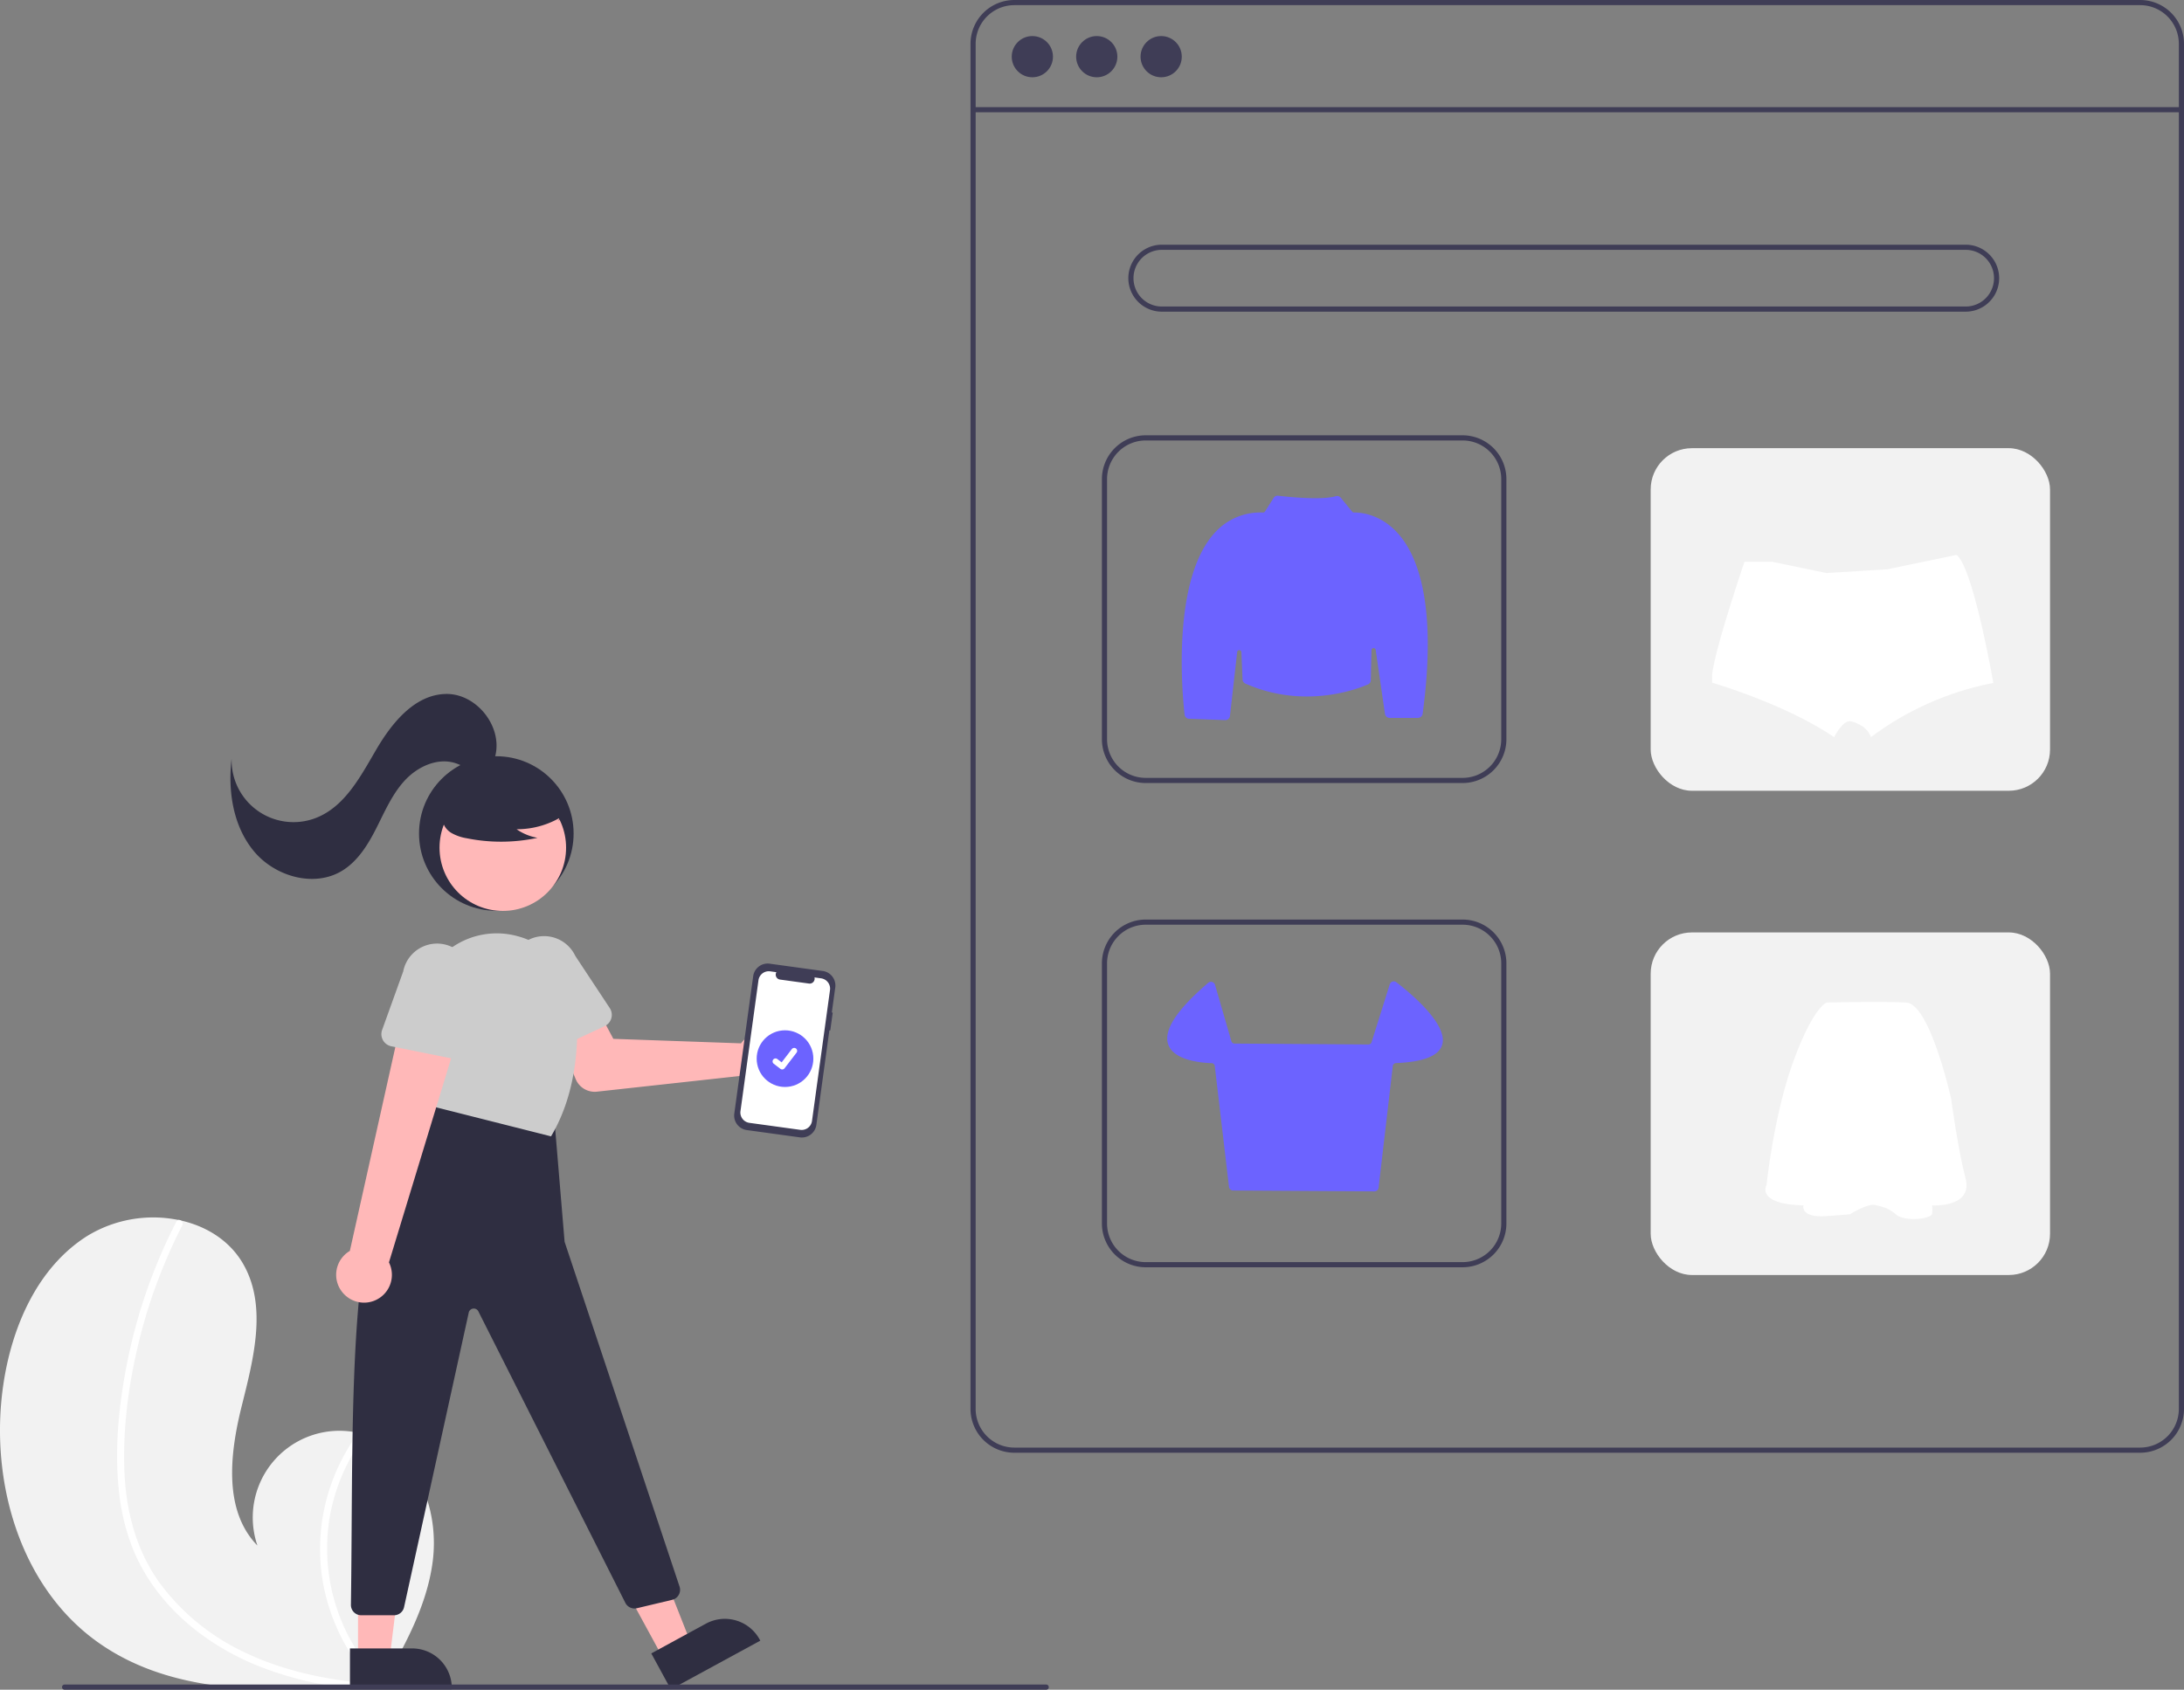 <svg height="656" viewBox="0 0 847.693 656" width="847.693" xmlns="http://www.w3.org/2000/svg"><rect x="0" y="0" width="847.693" height="656" fill="#808080" stroke="none"/><path d="m213.747 759.288c26.423 19.035 60.664 19.991 93.762 17.652 4.622-.326 9.211-.709 13.757-1.122.027-.007.064-.005.091-.012.218-.021.437-.042.646-.054.938-.088 1.877-.176 2.807-.264l-.22.419-.689 1.3c.248-.435.495-.861.743-1.296.073-.131.155-.261.227-.391 8.574-14.921 17.078-30.39 19.248-47.428 2.242-17.685-4.059-37.709-19.624-46.401a31.407 31.407 0 0 0 -6.445-2.699c-.931-.283-1.874-.512-2.828-.715a33.664 33.664 0 0 0 -39.149 43.762c-13.196-13.531-10.734-35.482-6.182-53.827 4.561-18.345 10.082-38.758.806-55.236-5.156-9.172-14.224-14.862-24.401-17.154-.312-.067-.624-.135-.937-.193a49.13 49.13 0 0 0 -35.297 6.185c-19.458 12.262-29.452 35.51-32.696 58.284-5.226 36.647 6.339 77.547 36.38 99.191z" fill="#f2f2f2" transform="translate(-176.154 -122)"/><path d="m222.278 700.541a83.518 83.518 0 0 0 5.764 23.535 72.52 72.52 0 0 0 11.26 18.392c9.497 11.424 22.054 20.012 35.691 25.735a133.728 133.728 0 0 0 32.517 8.737c4.622-.326 9.211-.709 13.757-1.122.027-.007.064-.005.091-.012.218-.021.437-.042.646-.054.938-.088 1.877-.176 2.807-.264l-.22.419-.689 1.3c.248-.435.495-.861.743-1.296.073-.131.155-.261.227-.391a73.922 73.922 0 0 1 -20.717-64.665 74.556 74.556 0 0 1 13.896-31.863c-.931-.283-1.874-.512-2.828-.715a77.299 77.299 0 0 0 -7.051 11.679 75.742 75.742 0 0 0 -6.535 47.12 77.438 77.438 0 0 0 19.62 38.625c-.883-.062-1.774-.134-2.646-.214-16.522-1.4-33.01-4.952-47.995-12.227a86.44 86.44 0 0 1 -32.382-26.57c-9.076-12.517-13.075-27.572-13.762-42.874-.728-16.382 1.397-33.052 5.136-48.983a205.598 205.598 0 0 1 17.276-47.06 1.478 1.478 0 0 0 -.587-1.951 1.257 1.257 0 0 0 -.937-.193 1.095 1.095 0 0 0 -.723.619c-.945 1.843-1.872 3.688-2.763 5.554a207.931 207.931 0 0 0 -16.277 48.823c-3.284 16.289-5.037 33.329-3.319 49.917z" fill="#fff" transform="translate(-176.154 -122)"/><path d="m1006.846 686h-437a17.019 17.019 0 0 1 -17-17v-530a17.019 17.019 0 0 1 17-17h437a17.019 17.019 0 0 1 17 17v530a17.019 17.019 0 0 1 -17 17zm-437-562a15.017 15.017 0 0 0 -15 15v530a15.017 15.017 0 0 0 15 15h437a15.017 15.017 0 0 0 15-15v-530a15.017 15.017 0 0 0 -15-15z" fill="#3f3d56" transform="translate(-176.154 -122)"/><path d="m377.693 41.59h469v2h-469z" fill="#3f3d56"/><circle cx="400.693" cy="22" fill="#3f3d56" r="8"/><circle cx="425.693" cy="22" fill="#3f3d56" r="8"/><circle cx="450.693" cy="22" fill="#3f3d56" r="8"/><path d="m939.106 243h-312a13 13 0 0 1 0-26h312a13 13 0 0 1 0 26zm-312-24a11 11 0 0 0 0 22h312a11 11 0 0 0 0-22z" fill="#3f3d56" transform="translate(-176.154 -122)"/><path d="m743.846 426h-123a17.019 17.019 0 0 1 -17-17v-101a17.019 17.019 0 0 1 17-17h123a17.019 17.019 0 0 1 17 17v101a17.019 17.019 0 0 1 -17 17zm-123-133a15.017 15.017 0 0 0 -15 15v101a15.017 15.017 0 0 0 15 15h123a15.017 15.017 0 0 0 15-15v-101a15.017 15.017 0 0 0 -15-15z" fill="#3f3d56" transform="translate(-176.154 -122)"/><rect fill="#f2f2f2" height="133" rx="16" width="155" x="640.693" y="174"/><path d="m743.846 614h-123a17.019 17.019 0 0 1 -17-17v-101a17.019 17.019 0 0 1 17-17h123a17.019 17.019 0 0 1 17 17v101a17.019 17.019 0 0 1 -17 17zm-123-133a15.017 15.017 0 0 0 -15 15v101a15.017 15.017 0 0 0 15 15h123a15.017 15.017 0 0 0 15-15v-101a15.017 15.017 0 0 0 -15-15z" fill="#3f3d56" transform="translate(-176.154 -122)"/><rect fill="#f2f2f2" height="133" rx="16" width="155" x="640.693" y="362"/><path d="m651.738 401.573q-.033 0-.067-.001l-13.99-.518a1.808 1.808 0 0 1 -1.743-1.613c-.963-8.591-4.926-52.371 11.675-70.567a23.747 23.747 0 0 1 18.788-7.892.786.786 0 0 0 .721-.376l3.387-5.322a1.836 1.836 0 0 1 1.753-.831c2.715.328 16.556 1.877 22.376.192a1.821 1.821 0 0 1 1.923.592l4.448 5.436a.779.779 0 0 0 .649.301c2.262-.045 10.194.393 17.135 8.157 7.517 8.407 15.274 27.376 9.543 69.996a1.833 1.833 0 0 1 -1.809 1.584h-11.018a1.832 1.832 0 0 1 -1.803-1.561l-3.599-24.836a.822.822 0 0 0 -1.635.101l-.248 11.661a1.826 1.826 0 0 1 -1.083 1.627c-3.928 1.727-24.683 9.827-47.622-.318a1.838 1.838 0 0 1 -1.083-1.594l-.451-10.595a.822.822 0 0 0 -1.638-.057l-2.796 24.817a1.831 1.831 0 0 1 -1.811 1.618z" fill="#6c63ff" transform="translate(-176.154 -122)"/><path d="m709.612 584.539h-.01l-54.821-.347a1.637 1.637 0 0 1 -1.613-1.444l-5.515-46.873a1.262 1.262 0 0 0 -1.218-1.122c-4.352-.142-14.707-1.134-16.852-7.263-1.911-5.459 3.316-13.51 15.535-23.931a1.637 1.637 0 0 1 2.636.786l6.343 21.885a1.28 1.28 0 0 0 1.213.918l51.979.349a1.265 1.265 0 0 0 1.222-.891l7.058-22.458a1.634 1.634 0 0 1 2.551-.81c4.816 3.678 20.332 16.307 17.778 24.384-1.337 4.23-7.37 6.588-17.93 7.008a1.266 1.266 0 0 0 -1.214 1.122l-5.517 47.242a1.633 1.633 0 0 1 -1.624 1.446z" fill="#6c63ff" transform="translate(-176.154 -122)"/><path d="m949.846 387.153a115.565 115.565 0 0 0 -47.505 21.039 8.811 8.811 0 0 0 -3.788-4.499 13.302 13.302 0 0 0 -3.844-1.615c-1.236-.315-2.423.436-3.513 1.518a19.892 19.892 0 0 0 -3.126 4.628c-18.826-12.922-47.384-21.168-47.384-21.168v-2.584a14.27 14.27 0 0 1 .186-1.817c.097-.695.218-1.308.372-2.059 2.423-12.325 12.001-40.487 12.001-40.487h10.83l20.999 4.361 23.623-1.446 23.793-4.951 3.085-.646c5.145 4.038 10.984 32.305 13.278 44.339.291 1.526.517 2.786.686 3.715.202 1.05.307 1.672.307 1.672z" fill="#fff" transform="translate(-176.154 -122)"/><path d="m885.223 511.219s-5.031 1.258-12.832 22.389-10.566 48.434-10.566 48.434-4.387 7.429 14.339 7.926c0 0-1.506 4.906 9.059 4.153s9.045-.746 9.045-.746 6.793-4.277 9.812-3.524 4.906 1.009 8.175 3.773 13.717 1.638 13.841-.497a19.739 19.739 0 0 0 0-3.151s15.976 1.009 12.957-10.566-5.535-30.571-5.535-30.571-8.175-37.108-17.49-37.612-30.805-.007-30.805-.007z" fill="#fff" transform="translate(-176.154 -122)"/><circle cx="192.64" cy="323.596" fill="#2f2e41" r="30"/><circle cx="195.16" cy="329.092" fill="#ffb8b8" r="24.561"/><path d="m464.852 525.797a10.526 10.526 0 0 0 -1.072 1.264l-49.562-1.751-5.669-10.631-17.162 6.458 8.206 19.796a8 8 0 0 0 8.263 4.889l56.084-6.158a10.497 10.497 0 1 0 .911-13.866z" fill="#ffb8b8" transform="translate(-176.154 -122)"/><path d="m384.785 530.696a4.812 4.812 0 0 1 -2.643-3.017l-6.903-23.169a13.377 13.377 0 0 1 24.208-11.392l13.372 20.235a4.817 4.817 0 0 1 -1.981 7.02l-22.043 10.294a4.811 4.811 0 0 1 -4.011.03z" fill="#ccc" transform="translate(-176.154 -122)"/><path d="m257.446 643.927 10.768-5.862-17.485-44.322-15.892 8.651z" fill="#ffb8b8"/><path d="m428.94 763.906 21.205-11.544.001-0a15.386 15.386 0 0 1 20.87 6.158l.239.439-34.72 18.9z" fill="#2f2e41" transform="translate(-176.154 -122)"/><path d="m138.959 643.975h12.259l5.833-47.288-18.095.001z" fill="#ffb8b8"/><g transform="translate(-176.154 -122)"><path d="m311.985 761.973 24.144-.001h.001a15.386 15.386 0 0 1 15.386 15.386v.5l-39.531.001z" fill="#2f2e41"/><path d="m391.294 556.096 4 48 44.619 133.856a4 4 0 0 1 -2.868 5.156l-13.675 3.256a4 4 0 0 1 -4.498-2.091l-57.044-113.153a2 2 0 0 0 -3.739.472l-25.104 114.362a4 4 0 0 1 -3.907 3.142h-12.722a3.993 3.993 0 0 1 -3.997-4.054c1.166-79.297-2.68-169.653 27.936-183.946l5-13z" fill="#2f2e41"/><path d="m343.854 551.5-5.156-31.178a30.877 30.877 0 0 1 9.769-28.006 30.361 30.361 0 0 1 28.331-6.925c.292.078.585.159.878.241a30.783 30.783 0 0 1 22.228 27.346c.984 13.54.104 33.184-9.678 49.87l-.19.324z" fill="#ccc"/><path d="m395.747 438.038a33.405 33.405 0 0 1 -19.091 5.9 20.471 20.471 0 0 0 8.114 3.338 67.359 67.359 0 0 1 -27.514.155 17.807 17.807 0 0 1 -5.76-1.978 7.289 7.289 0 0 1 -3.555-4.755c-.604-3.449 2.083-6.582 4.876-8.693a35.967 35.967 0 0 1 30.224-6.04c3.376.873 6.759 2.347 8.951 5.059s2.843 6.891.753 9.684z" fill="#2f2e41"/><path d="m368.399 415.448c2.847-11.496-7.357-24.268-19.198-24.029-12.013.243-20.854 11.099-26.931 21.464s-12.117 22.116-23.273 26.579a24.029 24.029 0 0 1 -32.946-22.894c-1.498 12.593.577 26.219 8.699 35.959s23.233 14.13 34.095 7.584c6.204-3.739 10.169-10.237 13.438-16.701s6.178-13.279 11.131-18.564 12.612-8.792 19.506-6.569c2.736.883 5.191 2.603 8.018 3.126s6.386-.82 6.772-3.669z" fill="#2f2e41"/><path d="m309.202 623.891a10.743 10.743 0 0 1 2.743-16.243l21.305-95.497 21.613 8.871-27.738 91.081a10.801 10.801 0 0 1 -17.922 11.788z" fill="#ffb8b8"/><path d="m324.809 525.85a4.812 4.812 0 0 1 -.337-3.997l8.193-22.745a13.377 13.377 0 0 1 26.245 5.197l-1.245 24.222a4.817 4.817 0 0 1 -5.76 4.475l-23.851-4.795a4.811 4.811 0 0 1 -3.246-2.357z" fill="#ccc"/><path d="m499.368 515.14-.355-.049 1.337-9.723a5.68 5.68 0 0 0 -4.854-6.401l-20.6-2.832a5.68 5.68 0 0 0 -6.401 4.854l-7.332 53.34a5.68 5.68 0 0 0 4.854 6.401l20.6 2.832a5.68 5.68 0 0 0 6.401-4.854l5.045-36.697.355.049z" fill="#3f3d56"/><path d="m494.849 501.82-2.565-.353a1.922 1.922 0 0 1 -2.124 2.381l-11.256-1.547a1.922 1.922 0 0 1 -1.403-2.866l-2.395-.329a4.046 4.046 0 0 0 -4.56 3.458l-6.984 50.804a4.046 4.046 0 0 0 3.458 4.56l19.743 2.714a4.046 4.046 0 0 0 4.56-3.458l6.984-50.804a4.046 4.046 0 0 0 -3.458-4.559z" fill="#fff"/></g><circle cx="304.693" cy="411" fill="#6c63ff" r="11"/><path d="m479.756 537.196a1.141 1.141 0 0 1 -.686-.228l-.012-.009-2.585-1.979a1.148 1.148 0 1 1 1.397-1.823l1.674 1.284 3.957-5.16a1.148 1.148 0 0 1 1.61-.213l-.025.033.025-.033a1.15 1.15 0 0 1 .213 1.61l-4.654 6.07a1.149 1.149 0 0 1 -.914.448z" fill="#fff" transform="translate(-176.154 -122)"/><path d="m582.228 778h-381a1 1 0 0 1 0-2h381a1 1 0 1 1 0 2z" fill="#3f3d56" transform="translate(-176.154 -122)"/></svg>